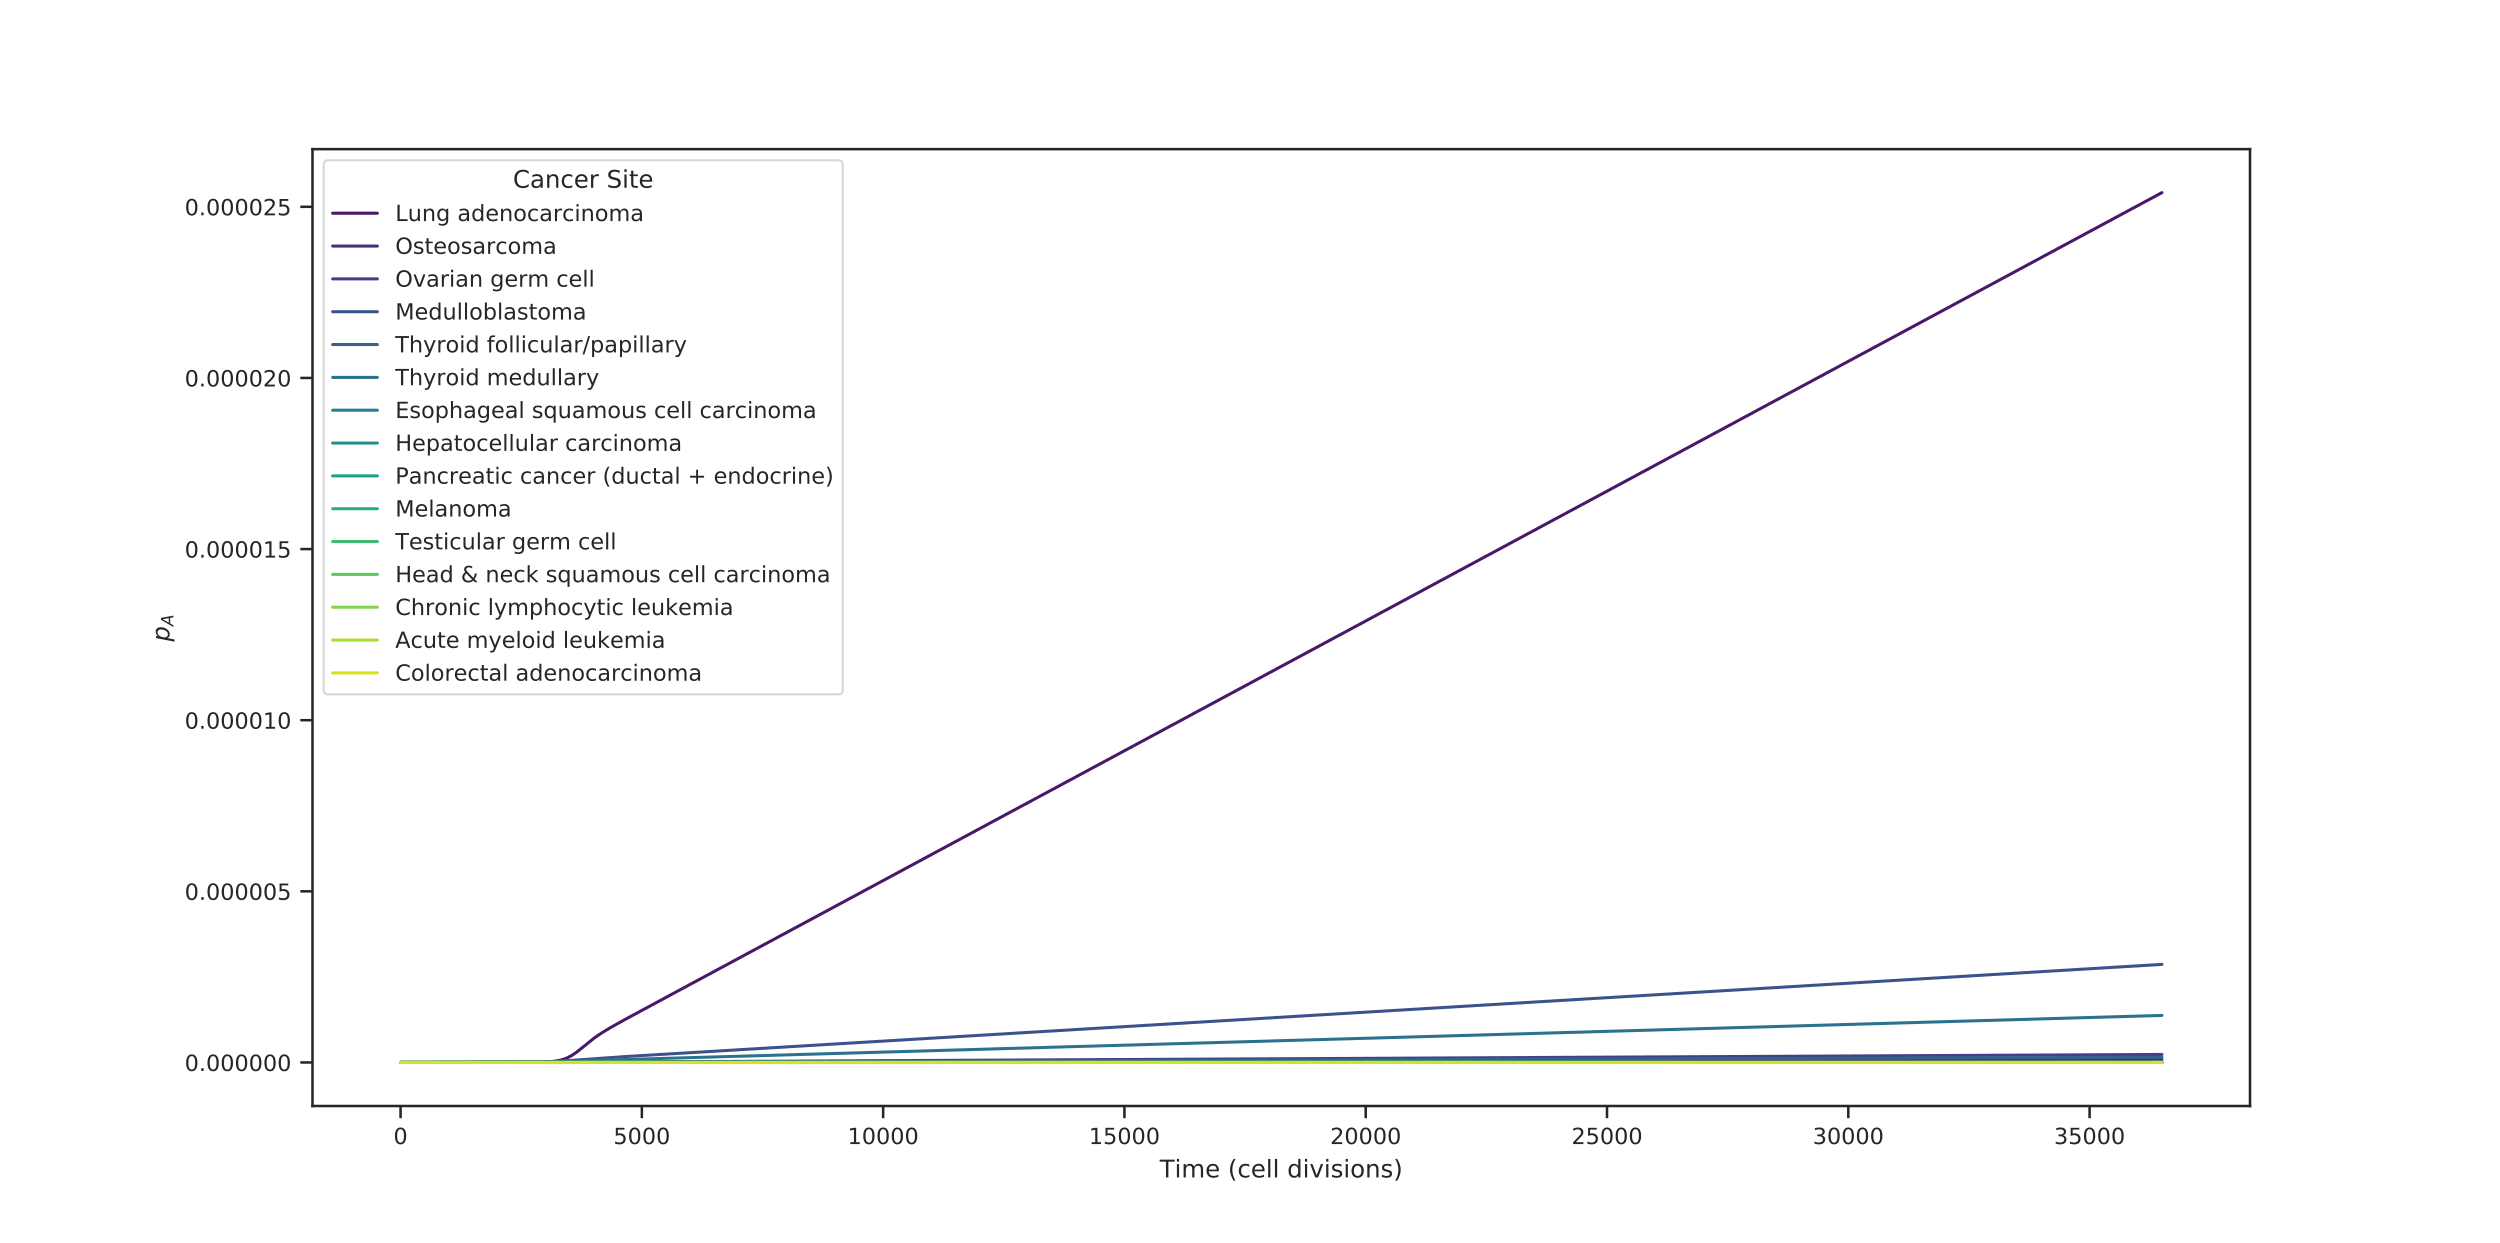 <?xml version="1.0" encoding="utf-8" standalone="no"?>
<!DOCTYPE svg PUBLIC "-//W3C//DTD SVG 1.1//EN"
  "http://www.w3.org/Graphics/SVG/1.1/DTD/svg11.dtd">
<!-- Created with matplotlib (http://matplotlib.org/) -->
<svg height="488.88pt" version="1.1" viewBox="0 0 983.52 488.88" width="983.52pt" xmlns="http://www.w3.org/2000/svg" xmlns:xlink="http://www.w3.org/1999/xlink">
 <defs>
  <style type="text/css">
*{stroke-linecap:butt;stroke-linejoin:round;}
  </style>
 </defs>
 <g id="figure_1">
  <g id="patch_1">
   <path d="M 0 488.88 
L 983.52 488.88 
L 983.52 0 
L 0 0 
z
" style="fill:#ffffff;"/>
  </g>
  <g id="axes_1">
   <g id="patch_2">
    <path d="M 122.94 435.103 
L 885.168 435.103 
L 885.168 58.666 
L 122.94 58.666 
z
" style="fill:#ffffff;"/>
   </g>
   <g id="matplotlib.axis_1">
    <g id="xtick_1">
     <g id="line2d_1">
      <defs>
       <path d="M 0 0 
L 0 4.8 
" id="mafd2896e14" style="stroke:#262626;"/>
      </defs>
      <g>
       <use style="fill:#262626;stroke:#262626;" x="157.587" xlink:href="#mafd2896e14" y="435.103"/>
      </g>
     </g>
     <g id="text_1">
      <!-- 0 -->
      <defs>
       <path d="M 31.781 66.406 
Q 24.172 66.406 20.328 58.906 
Q 16.5 51.422 16.5 36.375 
Q 16.5 21.391 20.328 13.891 
Q 24.172 6.391 31.781 6.391 
Q 39.453 6.391 43.281 13.891 
Q 47.125 21.391 47.125 36.375 
Q 47.125 51.422 43.281 58.906 
Q 39.453 66.406 31.781 66.406 
z
M 31.781 74.219 
Q 44.047 74.219 50.516 64.516 
Q 56.984 54.828 56.984 36.375 
Q 56.984 17.969 50.516 8.266 
Q 44.047 -1.422 31.781 -1.422 
Q 19.531 -1.422 13.062 8.266 
Q 6.594 17.969 6.594 36.375 
Q 6.594 54.828 13.062 64.516 
Q 19.531 74.219 31.781 74.219 
z
" id="DejaVuSans-30"/>
      </defs>
      <g style="fill:#262626;" transform="translate(154.787 450.09)scale(0.088 -0.088)">
       <use xlink:href="#DejaVuSans-30"/>
      </g>
     </g>
    </g>
    <g id="xtick_2">
     <g id="line2d_2">
      <g>
       <use style="fill:#262626;stroke:#262626;" x="252.512" xlink:href="#mafd2896e14" y="435.103"/>
      </g>
     </g>
     <g id="text_2">
      <!-- 5000 -->
      <defs>
       <path d="M 10.797 72.906 
L 49.516 72.906 
L 49.516 64.594 
L 19.828 64.594 
L 19.828 46.734 
Q 21.969 47.469 24.109 47.828 
Q 26.266 48.188 28.422 48.188 
Q 40.625 48.188 47.75 41.5 
Q 54.891 34.812 54.891 23.391 
Q 54.891 11.625 47.562 5.094 
Q 40.234 -1.422 26.906 -1.422 
Q 22.312 -1.422 17.547 -0.641 
Q 12.797 0.141 7.719 1.703 
L 7.719 11.625 
Q 12.109 9.234 16.797 8.062 
Q 21.484 6.891 26.703 6.891 
Q 35.156 6.891 40.078 11.328 
Q 45.016 15.766 45.016 23.391 
Q 45.016 31 40.078 35.438 
Q 35.156 39.891 26.703 39.891 
Q 22.75 39.891 18.812 39.016 
Q 14.891 38.141 10.797 36.281 
z
" id="DejaVuSans-35"/>
      </defs>
      <g style="fill:#262626;" transform="translate(241.314 450.09)scale(0.088 -0.088)">
       <use xlink:href="#DejaVuSans-35"/>
       <use x="63.623" xlink:href="#DejaVuSans-30"/>
       <use x="127.246" xlink:href="#DejaVuSans-30"/>
       <use x="190.869" xlink:href="#DejaVuSans-30"/>
      </g>
     </g>
    </g>
    <g id="xtick_3">
     <g id="line2d_3">
      <g>
       <use style="fill:#262626;stroke:#262626;" x="347.437" xlink:href="#mafd2896e14" y="435.103"/>
      </g>
     </g>
     <g id="text_3">
      <!-- 10000 -->
      <defs>
       <path d="M 12.406 8.297 
L 28.516 8.297 
L 28.516 63.922 
L 10.984 60.406 
L 10.984 69.391 
L 28.422 72.906 
L 38.281 72.906 
L 38.281 8.297 
L 54.391 8.297 
L 54.391 0 
L 12.406 0 
z
" id="DejaVuSans-31"/>
      </defs>
      <g style="fill:#262626;" transform="translate(333.44 450.09)scale(0.088 -0.088)">
       <use xlink:href="#DejaVuSans-31"/>
       <use x="63.623" xlink:href="#DejaVuSans-30"/>
       <use x="127.246" xlink:href="#DejaVuSans-30"/>
       <use x="190.869" xlink:href="#DejaVuSans-30"/>
       <use x="254.492" xlink:href="#DejaVuSans-30"/>
      </g>
     </g>
    </g>
    <g id="xtick_4">
     <g id="line2d_4">
      <g>
       <use style="fill:#262626;stroke:#262626;" x="442.362" xlink:href="#mafd2896e14" y="435.103"/>
      </g>
     </g>
     <g id="text_4">
      <!-- 15000 -->
      <g style="fill:#262626;" transform="translate(428.365 450.09)scale(0.088 -0.088)">
       <use xlink:href="#DejaVuSans-31"/>
       <use x="63.623" xlink:href="#DejaVuSans-35"/>
       <use x="127.246" xlink:href="#DejaVuSans-30"/>
       <use x="190.869" xlink:href="#DejaVuSans-30"/>
       <use x="254.492" xlink:href="#DejaVuSans-30"/>
      </g>
     </g>
    </g>
    <g id="xtick_5">
     <g id="line2d_5">
      <g>
       <use style="fill:#262626;stroke:#262626;" x="537.287" xlink:href="#mafd2896e14" y="435.103"/>
      </g>
     </g>
     <g id="text_5">
      <!-- 20000 -->
      <defs>
       <path d="M 19.188 8.297 
L 53.609 8.297 
L 53.609 0 
L 7.328 0 
L 7.328 8.297 
Q 12.938 14.109 22.625 23.891 
Q 32.328 33.688 34.812 36.531 
Q 39.547 41.844 41.422 45.531 
Q 43.312 49.219 43.312 52.781 
Q 43.312 58.594 39.234 62.25 
Q 35.156 65.922 28.609 65.922 
Q 23.969 65.922 18.812 64.312 
Q 13.672 62.703 7.812 59.422 
L 7.812 69.391 
Q 13.766 71.781 18.938 73 
Q 24.125 74.219 28.422 74.219 
Q 39.75 74.219 46.484 68.547 
Q 53.219 62.891 53.219 53.422 
Q 53.219 48.922 51.531 44.891 
Q 49.859 40.875 45.406 35.406 
Q 44.188 33.984 37.641 27.219 
Q 31.109 20.453 19.188 8.297 
z
" id="DejaVuSans-32"/>
      </defs>
      <g style="fill:#262626;" transform="translate(523.29 450.09)scale(0.088 -0.088)">
       <use xlink:href="#DejaVuSans-32"/>
       <use x="63.623" xlink:href="#DejaVuSans-30"/>
       <use x="127.246" xlink:href="#DejaVuSans-30"/>
       <use x="190.869" xlink:href="#DejaVuSans-30"/>
       <use x="254.492" xlink:href="#DejaVuSans-30"/>
      </g>
     </g>
    </g>
    <g id="xtick_6">
     <g id="line2d_6">
      <g>
       <use style="fill:#262626;stroke:#262626;" x="632.212" xlink:href="#mafd2896e14" y="435.103"/>
      </g>
     </g>
     <g id="text_6">
      <!-- 25000 -->
      <g style="fill:#262626;" transform="translate(618.215 450.09)scale(0.088 -0.088)">
       <use xlink:href="#DejaVuSans-32"/>
       <use x="63.623" xlink:href="#DejaVuSans-35"/>
       <use x="127.246" xlink:href="#DejaVuSans-30"/>
       <use x="190.869" xlink:href="#DejaVuSans-30"/>
       <use x="254.492" xlink:href="#DejaVuSans-30"/>
      </g>
     </g>
    </g>
    <g id="xtick_7">
     <g id="line2d_7">
      <g>
       <use style="fill:#262626;stroke:#262626;" x="727.138" xlink:href="#mafd2896e14" y="435.103"/>
      </g>
     </g>
     <g id="text_7">
      <!-- 30000 -->
      <defs>
       <path d="M 40.578 39.312 
Q 47.656 37.797 51.625 33 
Q 55.609 28.219 55.609 21.188 
Q 55.609 10.406 48.188 4.484 
Q 40.766 -1.422 27.094 -1.422 
Q 22.516 -1.422 17.656 -0.516 
Q 12.797 0.391 7.625 2.203 
L 7.625 11.719 
Q 11.719 9.328 16.594 8.109 
Q 21.484 6.891 26.812 6.891 
Q 36.078 6.891 40.938 10.547 
Q 45.797 14.203 45.797 21.188 
Q 45.797 27.641 41.281 31.266 
Q 36.766 34.906 28.719 34.906 
L 20.219 34.906 
L 20.219 43.016 
L 29.109 43.016 
Q 36.375 43.016 40.234 45.922 
Q 44.094 48.828 44.094 54.297 
Q 44.094 59.906 40.109 62.906 
Q 36.141 65.922 28.719 65.922 
Q 24.656 65.922 20.016 65.031 
Q 15.375 64.156 9.812 62.312 
L 9.812 71.094 
Q 15.438 72.656 20.344 73.438 
Q 25.25 74.219 29.594 74.219 
Q 40.828 74.219 47.359 69.109 
Q 53.906 64.016 53.906 55.328 
Q 53.906 49.266 50.438 45.094 
Q 46.969 40.922 40.578 39.312 
z
" id="DejaVuSans-33"/>
      </defs>
      <g style="fill:#262626;" transform="translate(713.14 450.09)scale(0.088 -0.088)">
       <use xlink:href="#DejaVuSans-33"/>
       <use x="63.623" xlink:href="#DejaVuSans-30"/>
       <use x="127.246" xlink:href="#DejaVuSans-30"/>
       <use x="190.869" xlink:href="#DejaVuSans-30"/>
       <use x="254.492" xlink:href="#DejaVuSans-30"/>
      </g>
     </g>
    </g>
    <g id="xtick_8">
     <g id="line2d_8">
      <g>
       <use style="fill:#262626;stroke:#262626;" x="822.063" xlink:href="#mafd2896e14" y="435.103"/>
      </g>
     </g>
     <g id="text_8">
      <!-- 35000 -->
      <g style="fill:#262626;" transform="translate(808.065 450.09)scale(0.088 -0.088)">
       <use xlink:href="#DejaVuSans-33"/>
       <use x="63.623" xlink:href="#DejaVuSans-35"/>
       <use x="127.246" xlink:href="#DejaVuSans-30"/>
       <use x="190.869" xlink:href="#DejaVuSans-30"/>
       <use x="254.492" xlink:href="#DejaVuSans-30"/>
      </g>
     </g>
    </g>
    <g id="text_9">
     <!-- Time (cell divisions) -->
     <defs>
      <path d="M -0.297 72.906 
L 61.375 72.906 
L 61.375 64.594 
L 35.5 64.594 
L 35.5 0 
L 25.594 0 
L 25.594 64.594 
L -0.297 64.594 
z
" id="DejaVuSans-54"/>
      <path d="M 9.422 54.688 
L 18.406 54.688 
L 18.406 0 
L 9.422 0 
z
M 9.422 75.984 
L 18.406 75.984 
L 18.406 64.594 
L 9.422 64.594 
z
" id="DejaVuSans-69"/>
      <path d="M 52 44.188 
Q 55.375 50.25 60.062 53.125 
Q 64.75 56 71.094 56 
Q 79.641 56 84.281 50.016 
Q 88.922 44.047 88.922 33.016 
L 88.922 0 
L 79.891 0 
L 79.891 32.719 
Q 79.891 40.578 77.094 44.375 
Q 74.312 48.188 68.609 48.188 
Q 61.625 48.188 57.562 43.547 
Q 53.516 38.922 53.516 30.906 
L 53.516 0 
L 44.484 0 
L 44.484 32.719 
Q 44.484 40.625 41.703 44.406 
Q 38.922 48.188 33.109 48.188 
Q 26.219 48.188 22.156 43.531 
Q 18.109 38.875 18.109 30.906 
L 18.109 0 
L 9.078 0 
L 9.078 54.688 
L 18.109 54.688 
L 18.109 46.188 
Q 21.188 51.219 25.484 53.609 
Q 29.781 56 35.688 56 
Q 41.656 56 45.828 52.969 
Q 50 49.953 52 44.188 
z
" id="DejaVuSans-6d"/>
      <path d="M 56.203 29.594 
L 56.203 25.203 
L 14.891 25.203 
Q 15.484 15.922 20.484 11.062 
Q 25.484 6.203 34.422 6.203 
Q 39.594 6.203 44.453 7.469 
Q 49.312 8.734 54.109 11.281 
L 54.109 2.781 
Q 49.266 0.734 44.188 -0.344 
Q 39.109 -1.422 33.891 -1.422 
Q 20.797 -1.422 13.156 6.188 
Q 5.516 13.812 5.516 26.812 
Q 5.516 40.234 12.766 48.109 
Q 20.016 56 32.328 56 
Q 43.359 56 49.781 48.891 
Q 56.203 41.797 56.203 29.594 
z
M 47.219 32.234 
Q 47.125 39.594 43.094 43.984 
Q 39.062 48.391 32.422 48.391 
Q 24.906 48.391 20.391 44.141 
Q 15.875 39.891 15.188 32.172 
z
" id="DejaVuSans-65"/>
      <path id="DejaVuSans-20"/>
      <path d="M 31 75.875 
Q 24.469 64.656 21.281 53.656 
Q 18.109 42.672 18.109 31.391 
Q 18.109 20.125 21.312 9.062 
Q 24.516 -2 31 -13.188 
L 23.188 -13.188 
Q 15.875 -1.703 12.234 9.375 
Q 8.594 20.453 8.594 31.391 
Q 8.594 42.281 12.203 53.312 
Q 15.828 64.359 23.188 75.875 
z
" id="DejaVuSans-28"/>
      <path d="M 48.781 52.594 
L 48.781 44.188 
Q 44.969 46.297 41.141 47.344 
Q 37.312 48.391 33.406 48.391 
Q 24.656 48.391 19.812 42.844 
Q 14.984 37.312 14.984 27.297 
Q 14.984 17.281 19.812 11.734 
Q 24.656 6.203 33.406 6.203 
Q 37.312 6.203 41.141 7.25 
Q 44.969 8.297 48.781 10.406 
L 48.781 2.094 
Q 45.016 0.344 40.984 -0.531 
Q 36.969 -1.422 32.422 -1.422 
Q 20.062 -1.422 12.781 6.344 
Q 5.516 14.109 5.516 27.297 
Q 5.516 40.672 12.859 48.328 
Q 20.219 56 33.016 56 
Q 37.156 56 41.109 55.141 
Q 45.062 54.297 48.781 52.594 
z
" id="DejaVuSans-63"/>
      <path d="M 9.422 75.984 
L 18.406 75.984 
L 18.406 0 
L 9.422 0 
z
" id="DejaVuSans-6c"/>
      <path d="M 45.406 46.391 
L 45.406 75.984 
L 54.391 75.984 
L 54.391 0 
L 45.406 0 
L 45.406 8.203 
Q 42.578 3.328 38.25 0.953 
Q 33.938 -1.422 27.875 -1.422 
Q 17.969 -1.422 11.734 6.484 
Q 5.516 14.406 5.516 27.297 
Q 5.516 40.188 11.734 48.094 
Q 17.969 56 27.875 56 
Q 33.938 56 38.25 53.625 
Q 42.578 51.266 45.406 46.391 
z
M 14.797 27.297 
Q 14.797 17.391 18.875 11.75 
Q 22.953 6.109 30.078 6.109 
Q 37.203 6.109 41.297 11.75 
Q 45.406 17.391 45.406 27.297 
Q 45.406 37.203 41.297 42.844 
Q 37.203 48.484 30.078 48.484 
Q 22.953 48.484 18.875 42.844 
Q 14.797 37.203 14.797 27.297 
z
" id="DejaVuSans-64"/>
      <path d="M 2.984 54.688 
L 12.5 54.688 
L 29.594 8.797 
L 46.688 54.688 
L 56.203 54.688 
L 35.688 0 
L 23.484 0 
z
" id="DejaVuSans-76"/>
      <path d="M 44.281 53.078 
L 44.281 44.578 
Q 40.484 46.531 36.375 47.5 
Q 32.281 48.484 27.875 48.484 
Q 21.188 48.484 17.844 46.438 
Q 14.5 44.391 14.5 40.281 
Q 14.5 37.156 16.891 35.375 
Q 19.281 33.594 26.516 31.984 
L 29.594 31.297 
Q 39.156 29.25 43.188 25.516 
Q 47.219 21.781 47.219 15.094 
Q 47.219 7.469 41.188 3.016 
Q 35.156 -1.422 24.609 -1.422 
Q 20.219 -1.422 15.453 -0.562 
Q 10.688 0.297 5.422 2 
L 5.422 11.281 
Q 10.406 8.688 15.234 7.391 
Q 20.062 6.109 24.812 6.109 
Q 31.156 6.109 34.562 8.281 
Q 37.984 10.453 37.984 14.406 
Q 37.984 18.062 35.516 20.016 
Q 33.062 21.969 24.703 23.781 
L 21.578 24.516 
Q 13.234 26.266 9.516 29.906 
Q 5.812 33.547 5.812 39.891 
Q 5.812 47.609 11.281 51.797 
Q 16.75 56 26.812 56 
Q 31.781 56 36.172 55.266 
Q 40.578 54.547 44.281 53.078 
z
" id="DejaVuSans-73"/>
      <path d="M 30.609 48.391 
Q 23.391 48.391 19.188 42.75 
Q 14.984 37.109 14.984 27.297 
Q 14.984 17.484 19.156 11.844 
Q 23.344 6.203 30.609 6.203 
Q 37.797 6.203 41.984 11.859 
Q 46.188 17.531 46.188 27.297 
Q 46.188 37.016 41.984 42.703 
Q 37.797 48.391 30.609 48.391 
z
M 30.609 56 
Q 42.328 56 49.016 48.375 
Q 55.719 40.766 55.719 27.297 
Q 55.719 13.875 49.016 6.219 
Q 42.328 -1.422 30.609 -1.422 
Q 18.844 -1.422 12.172 6.219 
Q 5.516 13.875 5.516 27.297 
Q 5.516 40.766 12.172 48.375 
Q 18.844 56 30.609 56 
z
" id="DejaVuSans-6f"/>
      <path d="M 54.891 33.016 
L 54.891 0 
L 45.906 0 
L 45.906 32.719 
Q 45.906 40.484 42.875 44.328 
Q 39.844 48.188 33.797 48.188 
Q 26.516 48.188 22.312 43.547 
Q 18.109 38.922 18.109 30.906 
L 18.109 0 
L 9.078 0 
L 9.078 54.688 
L 18.109 54.688 
L 18.109 46.188 
Q 21.344 51.125 25.703 53.562 
Q 30.078 56 35.797 56 
Q 45.219 56 50.047 50.172 
Q 54.891 44.344 54.891 33.016 
z
" id="DejaVuSans-6e"/>
      <path d="M 8.016 75.875 
L 15.828 75.875 
Q 23.141 64.359 26.781 53.312 
Q 30.422 42.281 30.422 31.391 
Q 30.422 20.453 26.781 9.375 
Q 23.141 -1.703 15.828 -13.188 
L 8.016 -13.188 
Q 14.5 -2 17.703 9.062 
Q 20.906 20.125 20.906 31.391 
Q 20.906 42.672 17.703 53.656 
Q 14.5 64.656 8.016 75.875 
z
" id="DejaVuSans-29"/>
     </defs>
     <g style="fill:#262626;" transform="translate(456.237 463.214)scale(0.096 -0.096)">
      <use xlink:href="#DejaVuSans-54"/>
      <use x="61.037" xlink:href="#DejaVuSans-69"/>
      <use x="88.82" xlink:href="#DejaVuSans-6d"/>
      <use x="186.232" xlink:href="#DejaVuSans-65"/>
      <use x="247.756" xlink:href="#DejaVuSans-20"/>
      <use x="279.543" xlink:href="#DejaVuSans-28"/>
      <use x="318.557" xlink:href="#DejaVuSans-63"/>
      <use x="373.537" xlink:href="#DejaVuSans-65"/>
      <use x="435.061" xlink:href="#DejaVuSans-6c"/>
      <use x="462.844" xlink:href="#DejaVuSans-6c"/>
      <use x="490.627" xlink:href="#DejaVuSans-20"/>
      <use x="522.414" xlink:href="#DejaVuSans-64"/>
      <use x="585.891" xlink:href="#DejaVuSans-69"/>
      <use x="613.674" xlink:href="#DejaVuSans-76"/>
      <use x="672.854" xlink:href="#DejaVuSans-69"/>
      <use x="700.637" xlink:href="#DejaVuSans-73"/>
      <use x="752.736" xlink:href="#DejaVuSans-69"/>
      <use x="780.52" xlink:href="#DejaVuSans-6f"/>
      <use x="841.701" xlink:href="#DejaVuSans-6e"/>
      <use x="905.08" xlink:href="#DejaVuSans-73"/>
      <use x="957.18" xlink:href="#DejaVuSans-29"/>
     </g>
    </g>
   </g>
   <g id="matplotlib.axis_2">
    <g id="ytick_1">
     <g id="line2d_9">
      <defs>
       <path d="M 0 0 
L -4.8 0 
" id="mea016c1c25" style="stroke:#262626;"/>
      </defs>
      <g>
       <use style="fill:#262626;stroke:#262626;" x="122.94" xlink:href="#mea016c1c25" y="417.992"/>
      </g>
     </g>
     <g id="text_10">
      <!-- 0.000000 -->
      <defs>
       <path d="M 10.688 12.406 
L 21 12.406 
L 21 0 
L 10.688 0 
z
" id="DejaVuSans-2e"/>
      </defs>
      <g style="fill:#262626;" transform="translate(72.65 421.336)scale(0.088 -0.088)">
       <use xlink:href="#DejaVuSans-30"/>
       <use x="63.623" xlink:href="#DejaVuSans-2e"/>
       <use x="95.41" xlink:href="#DejaVuSans-30"/>
       <use x="159.033" xlink:href="#DejaVuSans-30"/>
       <use x="222.656" xlink:href="#DejaVuSans-30"/>
       <use x="286.279" xlink:href="#DejaVuSans-30"/>
       <use x="349.902" xlink:href="#DejaVuSans-30"/>
       <use x="413.525" xlink:href="#DejaVuSans-30"/>
      </g>
     </g>
    </g>
    <g id="ytick_2">
     <g id="line2d_10">
      <g>
       <use style="fill:#262626;stroke:#262626;" x="122.94" xlink:href="#mea016c1c25" y="350.667"/>
      </g>
     </g>
     <g id="text_11">
      <!-- 0.000005 -->
      <g style="fill:#262626;" transform="translate(72.65 354.01)scale(0.088 -0.088)">
       <use xlink:href="#DejaVuSans-30"/>
       <use x="63.623" xlink:href="#DejaVuSans-2e"/>
       <use x="95.41" xlink:href="#DejaVuSans-30"/>
       <use x="159.033" xlink:href="#DejaVuSans-30"/>
       <use x="222.656" xlink:href="#DejaVuSans-30"/>
       <use x="286.279" xlink:href="#DejaVuSans-30"/>
       <use x="349.902" xlink:href="#DejaVuSans-30"/>
       <use x="413.525" xlink:href="#DejaVuSans-35"/>
      </g>
     </g>
    </g>
    <g id="ytick_3">
     <g id="line2d_11">
      <g>
       <use style="fill:#262626;stroke:#262626;" x="122.94" xlink:href="#mea016c1c25" y="283.341"/>
      </g>
     </g>
     <g id="text_12">
      <!-- 0.000010 -->
      <g style="fill:#262626;" transform="translate(72.65 286.685)scale(0.088 -0.088)">
       <use xlink:href="#DejaVuSans-30"/>
       <use x="63.623" xlink:href="#DejaVuSans-2e"/>
       <use x="95.41" xlink:href="#DejaVuSans-30"/>
       <use x="159.033" xlink:href="#DejaVuSans-30"/>
       <use x="222.656" xlink:href="#DejaVuSans-30"/>
       <use x="286.279" xlink:href="#DejaVuSans-30"/>
       <use x="349.902" xlink:href="#DejaVuSans-31"/>
       <use x="413.525" xlink:href="#DejaVuSans-30"/>
      </g>
     </g>
    </g>
    <g id="ytick_4">
     <g id="line2d_12">
      <g>
       <use style="fill:#262626;stroke:#262626;" x="122.94" xlink:href="#mea016c1c25" y="216.016"/>
      </g>
     </g>
     <g id="text_13">
      <!-- 0.000015 -->
      <g style="fill:#262626;" transform="translate(72.65 219.359)scale(0.088 -0.088)">
       <use xlink:href="#DejaVuSans-30"/>
       <use x="63.623" xlink:href="#DejaVuSans-2e"/>
       <use x="95.41" xlink:href="#DejaVuSans-30"/>
       <use x="159.033" xlink:href="#DejaVuSans-30"/>
       <use x="222.656" xlink:href="#DejaVuSans-30"/>
       <use x="286.279" xlink:href="#DejaVuSans-30"/>
       <use x="349.902" xlink:href="#DejaVuSans-31"/>
       <use x="413.525" xlink:href="#DejaVuSans-35"/>
      </g>
     </g>
    </g>
    <g id="ytick_5">
     <g id="line2d_13">
      <g>
       <use style="fill:#262626;stroke:#262626;" x="122.94" xlink:href="#mea016c1c25" y="148.69"/>
      </g>
     </g>
     <g id="text_14">
      <!-- 0.000020 -->
      <g style="fill:#262626;" transform="translate(72.65 152.034)scale(0.088 -0.088)">
       <use xlink:href="#DejaVuSans-30"/>
       <use x="63.623" xlink:href="#DejaVuSans-2e"/>
       <use x="95.41" xlink:href="#DejaVuSans-30"/>
       <use x="159.033" xlink:href="#DejaVuSans-30"/>
       <use x="222.656" xlink:href="#DejaVuSans-30"/>
       <use x="286.279" xlink:href="#DejaVuSans-30"/>
       <use x="349.902" xlink:href="#DejaVuSans-32"/>
       <use x="413.525" xlink:href="#DejaVuSans-30"/>
      </g>
     </g>
    </g>
    <g id="ytick_6">
     <g id="line2d_14">
      <g>
       <use style="fill:#262626;stroke:#262626;" x="122.94" xlink:href="#mea016c1c25" y="81.365"/>
      </g>
     </g>
     <g id="text_15">
      <!-- 0.000025 -->
      <g style="fill:#262626;" transform="translate(72.65 84.708)scale(0.088 -0.088)">
       <use xlink:href="#DejaVuSans-30"/>
       <use x="63.623" xlink:href="#DejaVuSans-2e"/>
       <use x="95.41" xlink:href="#DejaVuSans-30"/>
       <use x="159.033" xlink:href="#DejaVuSans-30"/>
       <use x="222.656" xlink:href="#DejaVuSans-30"/>
       <use x="286.279" xlink:href="#DejaVuSans-30"/>
       <use x="349.902" xlink:href="#DejaVuSans-32"/>
       <use x="413.525" xlink:href="#DejaVuSans-35"/>
      </g>
     </g>
    </g>
    <g id="text_16">
     <!-- $p_{A}$ -->
     <defs>
      <path d="M 49.609 33.688 
Q 49.609 40.875 46.484 44.672 
Q 43.359 48.484 37.5 48.484 
Q 33.5 48.484 29.859 46.438 
Q 26.219 44.391 23.391 40.484 
Q 20.609 36.625 18.938 31.156 
Q 17.281 25.688 17.281 20.312 
Q 17.281 13.484 20.406 9.797 
Q 23.531 6.109 29.297 6.109 
Q 33.547 6.109 37.188 8.109 
Q 40.828 10.109 43.406 13.922 
Q 46.188 17.922 47.891 23.344 
Q 49.609 28.766 49.609 33.688 
z
M 21.781 46.391 
Q 25.391 51.125 30.297 53.562 
Q 35.203 56 41.219 56 
Q 49.609 56 54.25 50.5 
Q 58.891 45.016 58.891 35.109 
Q 58.891 27 56 19.656 
Q 53.125 12.312 47.703 6.5 
Q 44.094 2.641 39.547 0.609 
Q 35.016 -1.422 29.984 -1.422 
Q 24.172 -1.422 20.219 1 
Q 16.266 3.422 14.312 8.203 
L 8.688 -20.797 
L -0.297 -20.797 
L 14.406 54.688 
L 23.391 54.688 
z
" id="DejaVuSans-Oblique-70"/>
      <path d="M 36.812 72.906 
L 48 72.906 
L 61.531 0 
L 51.219 0 
L 48.188 18.703 
L 15.375 18.703 
L 5.078 0 
L -5.328 0 
z
M 40.375 63.188 
L 19.922 26.906 
L 46.688 26.906 
z
" id="DejaVuSans-Oblique-41"/>
     </defs>
     <g style="fill:#262626;" transform="translate(66.634 252.404)rotate(-90)scale(0.096 -0.096)">
      <use xlink:href="#DejaVuSans-Oblique-70"/>
      <use transform="translate(63.477 -16.406)scale(0.7)" xlink:href="#DejaVuSans-Oblique-41"/>
     </g>
    </g>
   </g>
   <g id="line2d_15">
    <path clip-path="url(#p80db501cb3)" d="M 157.587 417.992 
L 213.004 417.881 
L 216.991 417.642 
L 219.554 417.276 
L 221.547 416.772 
L 223.294 416.102 
L 224.965 415.217 
L 226.749 414.01 
L 229.141 412.093 
L 233.66 408.453 
L 236.507 406.49 
L 240.077 404.319 
L 246 401.011 
L 265.877 390.292 
L 850.521 75.776 
L 850.521 75.776 
" style="fill:none;stroke:#48186a;stroke-linecap:round;stroke-width:1.2;"/>
   </g>
   <g id="line2d_16">
    <path clip-path="url(#p80db501cb3)" d="M 157.587 417.992 
L 255.36 417.881 
L 850.521 416.784 
L 850.521 416.784 
" style="fill:none;stroke:#472d7b;stroke-linecap:round;stroke-width:1.2;"/>
   </g>
   <g id="line2d_17">
    <path clip-path="url(#p80db501cb3)" d="M 157.587 417.992 
L 221.794 417.881 
L 384.515 417.09 
L 850.521 414.829 
L 850.521 414.829 
" style="fill:none;stroke:#424086;stroke-linecap:round;stroke-width:1.2;"/>
   </g>
   <g id="line2d_18">
    <path clip-path="url(#p80db501cb3)" d="M 157.587 417.992 
L 213.308 417.882 
L 218.358 417.622 
L 246.133 415.642 
L 850.521 379.396 
L 850.521 379.396 
" style="fill:none;stroke:#3b528b;stroke-linecap:round;stroke-width:1.2;"/>
   </g>
   <g id="line2d_19">
    <path clip-path="url(#p80db501cb3)" d="M 157.587 417.992 
L 231.951 417.881 
L 850.521 415.917 
L 850.521 415.917 
" style="fill:none;stroke:#33638d;stroke-linecap:round;stroke-width:1.2;"/>
   </g>
   <g id="line2d_20">
    <path clip-path="url(#p80db501cb3)" d="M 157.587 417.992 
L 213.725 417.882 
L 221.965 417.555 
L 234.514 417.132 
L 412.575 412.026 
L 850.521 399.474 
L 850.521 399.474 
" style="fill:none;stroke:#2c728e;stroke-linecap:round;stroke-width:1.2;"/>
   </g>
   <g id="line2d_21">
    <path clip-path="url(#p80db501cb3)" d="M 157.587 417.992 
L 850.521 417.992 
L 850.521 417.992 
" style="fill:none;stroke:#26828e;stroke-linecap:round;stroke-width:1.2;"/>
   </g>
   <g id="line2d_22">
    <path clip-path="url(#p80db501cb3)" d="M 157.587 417.992 
L 850.521 417.992 
L 850.521 417.992 
" style="fill:none;stroke:#21918c;stroke-linecap:round;stroke-width:1.2;"/>
   </g>
   <g id="line2d_23">
    <path clip-path="url(#p80db501cb3)" d="M 157.587 417.992 
L 850.521 417.992 
L 850.521 417.992 
" style="fill:none;stroke:#1fa088;stroke-linecap:round;stroke-width:1.2;"/>
   </g>
   <g id="line2d_24">
    <path clip-path="url(#p80db501cb3)" d="M 157.587 417.992 
L 850.521 417.992 
L 850.521 417.992 
" style="fill:none;stroke:#28ae80;stroke-linecap:round;stroke-width:1.2;"/>
   </g>
   <g id="line2d_25">
    <path clip-path="url(#p80db501cb3)" d="M 157.587 417.992 
L 850.521 417.992 
L 850.521 417.992 
" style="fill:none;stroke:#3fbc73;stroke-linecap:round;stroke-width:1.2;"/>
   </g>
   <g id="line2d_26">
    <path clip-path="url(#p80db501cb3)" d="M 157.587 417.992 
L 850.521 417.992 
L 850.521 417.992 
" style="fill:none;stroke:#5ec962;stroke-linecap:round;stroke-width:1.2;"/>
   </g>
   <g id="line2d_27">
    <path clip-path="url(#p80db501cb3)" d="M 157.587 417.992 
L 850.521 417.992 
L 850.521 417.992 
" style="fill:none;stroke:#84d44b;stroke-linecap:round;stroke-width:1.2;"/>
   </g>
   <g id="line2d_28">
    <path clip-path="url(#p80db501cb3)" d="M 157.587 417.992 
L 850.521 417.992 
L 850.521 417.992 
" style="fill:none;stroke:#addc30;stroke-linecap:round;stroke-width:1.2;"/>
   </g>
   <g id="line2d_29">
    <path clip-path="url(#p80db501cb3)" d="M 157.587 417.992 
L 850.521 417.992 
L 850.521 417.992 
" style="fill:none;stroke:#d8e219;stroke-linecap:round;stroke-width:1.2;"/>
   </g>
   <g id="patch_3">
    <path d="M 122.94 435.103 
L 122.94 58.666 
" style="fill:none;stroke:#262626;stroke-linecap:square;stroke-linejoin:miter;"/>
   </g>
   <g id="patch_4">
    <path d="M 885.168 435.103 
L 885.168 58.666 
" style="fill:none;stroke:#262626;stroke-linecap:square;stroke-linejoin:miter;"/>
   </g>
   <g id="patch_5">
    <path d="M 122.94 435.103 
L 885.168 435.103 
" style="fill:none;stroke:#262626;stroke-linecap:square;stroke-linejoin:miter;"/>
   </g>
   <g id="patch_6">
    <path d="M 122.94 58.666 
L 885.168 58.666 
" style="fill:none;stroke:#262626;stroke-linecap:square;stroke-linejoin:miter;"/>
   </g>
   <g id="legend_1">
    <g id="patch_7">
     <path d="M 129.1 273.148 
L 329.777 273.148 
Q 331.537 273.148 331.537 271.388 
L 331.537 64.826 
Q 331.537 63.066 329.777 63.066 
L 129.1 63.066 
Q 127.34 63.066 127.34 64.826 
L 127.34 271.388 
Q 127.34 273.148 129.1 273.148 
z
" style="fill:#ffffff;opacity:0.8;stroke:#cccccc;stroke-linejoin:miter;stroke-width:0.8;"/>
    </g>
    <g id="text_17">
     <!-- Cancer Site -->
     <defs>
      <path d="M 64.406 67.281 
L 64.406 56.891 
Q 59.422 61.531 53.781 63.812 
Q 48.141 66.109 41.797 66.109 
Q 29.297 66.109 22.656 58.469 
Q 16.016 50.828 16.016 36.375 
Q 16.016 21.969 22.656 14.328 
Q 29.297 6.688 41.797 6.688 
Q 48.141 6.688 53.781 8.984 
Q 59.422 11.281 64.406 15.922 
L 64.406 5.609 
Q 59.234 2.094 53.438 0.328 
Q 47.656 -1.422 41.219 -1.422 
Q 24.656 -1.422 15.125 8.703 
Q 5.609 18.844 5.609 36.375 
Q 5.609 53.953 15.125 64.078 
Q 24.656 74.219 41.219 74.219 
Q 47.75 74.219 53.531 72.484 
Q 59.328 70.75 64.406 67.281 
z
" id="DejaVuSans-43"/>
      <path d="M 34.281 27.484 
Q 23.391 27.484 19.188 25 
Q 14.984 22.516 14.984 16.5 
Q 14.984 11.719 18.141 8.906 
Q 21.297 6.109 26.703 6.109 
Q 34.188 6.109 38.703 11.406 
Q 43.219 16.703 43.219 25.484 
L 43.219 27.484 
z
M 52.203 31.203 
L 52.203 0 
L 43.219 0 
L 43.219 8.297 
Q 40.141 3.328 35.547 0.953 
Q 30.953 -1.422 24.312 -1.422 
Q 15.922 -1.422 10.953 3.297 
Q 6 8.016 6 15.922 
Q 6 25.141 12.172 29.828 
Q 18.359 34.516 30.609 34.516 
L 43.219 34.516 
L 43.219 35.406 
Q 43.219 41.609 39.141 45 
Q 35.062 48.391 27.688 48.391 
Q 23 48.391 18.547 47.266 
Q 14.109 46.141 10.016 43.891 
L 10.016 52.203 
Q 14.938 54.109 19.578 55.047 
Q 24.219 56 28.609 56 
Q 40.484 56 46.344 49.844 
Q 52.203 43.703 52.203 31.203 
z
" id="DejaVuSans-61"/>
      <path d="M 41.109 46.297 
Q 39.594 47.172 37.812 47.578 
Q 36.031 48 33.891 48 
Q 26.266 48 22.188 43.047 
Q 18.109 38.094 18.109 28.812 
L 18.109 0 
L 9.078 0 
L 9.078 54.688 
L 18.109 54.688 
L 18.109 46.188 
Q 20.953 51.172 25.484 53.578 
Q 30.031 56 36.531 56 
Q 37.453 56 38.578 55.875 
Q 39.703 55.766 41.062 55.516 
z
" id="DejaVuSans-72"/>
      <path d="M 53.516 70.516 
L 53.516 60.891 
Q 47.906 63.578 42.922 64.891 
Q 37.938 66.219 33.297 66.219 
Q 25.25 66.219 20.875 63.094 
Q 16.5 59.969 16.5 54.203 
Q 16.5 49.359 19.406 46.891 
Q 22.312 44.438 30.422 42.922 
L 36.375 41.703 
Q 47.406 39.594 52.656 34.297 
Q 57.906 29 57.906 20.125 
Q 57.906 9.516 50.797 4.047 
Q 43.703 -1.422 29.984 -1.422 
Q 24.812 -1.422 18.969 -0.25 
Q 13.141 0.922 6.891 3.219 
L 6.891 13.375 
Q 12.891 10.016 18.656 8.297 
Q 24.422 6.594 29.984 6.594 
Q 38.422 6.594 43.016 9.906 
Q 47.609 13.234 47.609 19.391 
Q 47.609 24.75 44.312 27.781 
Q 41.016 30.812 33.5 32.328 
L 27.484 33.5 
Q 16.453 35.688 11.516 40.375 
Q 6.594 45.062 6.594 53.422 
Q 6.594 63.094 13.406 68.656 
Q 20.219 74.219 32.172 74.219 
Q 37.312 74.219 42.625 73.281 
Q 47.953 72.359 53.516 70.516 
z
" id="DejaVuSans-53"/>
      <path d="M 18.312 70.219 
L 18.312 54.688 
L 36.812 54.688 
L 36.812 47.703 
L 18.312 47.703 
L 18.312 18.016 
Q 18.312 11.328 20.141 9.422 
Q 21.969 7.516 27.594 7.516 
L 36.812 7.516 
L 36.812 0 
L 27.594 0 
Q 17.188 0 13.234 3.875 
Q 9.281 7.766 9.281 18.016 
L 9.281 47.703 
L 2.688 47.703 
L 2.688 54.688 
L 9.281 54.688 
L 9.281 70.219 
z
" id="DejaVuSans-74"/>
     </defs>
     <g style="fill:#262626;" transform="translate(201.796 73.88)scale(0.096 -0.096)">
      <use xlink:href="#DejaVuSans-43"/>
      <use x="69.824" xlink:href="#DejaVuSans-61"/>
      <use x="131.104" xlink:href="#DejaVuSans-6e"/>
      <use x="194.482" xlink:href="#DejaVuSans-63"/>
      <use x="249.463" xlink:href="#DejaVuSans-65"/>
      <use x="310.986" xlink:href="#DejaVuSans-72"/>
      <use x="352.1" xlink:href="#DejaVuSans-20"/>
      <use x="383.887" xlink:href="#DejaVuSans-53"/>
      <use x="447.363" xlink:href="#DejaVuSans-69"/>
      <use x="475.146" xlink:href="#DejaVuSans-74"/>
      <use x="514.355" xlink:href="#DejaVuSans-65"/>
     </g>
    </g>
    <g id="line2d_30">
     <path d="M 130.86 83.883 
L 148.46 83.883 
" style="fill:none;stroke:#48186a;stroke-linecap:round;stroke-width:1.2;"/>
    </g>
    <g id="line2d_31"/>
    <g id="text_18">
     <!-- Lung adenocarcinoma -->
     <defs>
      <path d="M 9.812 72.906 
L 19.672 72.906 
L 19.672 8.297 
L 55.172 8.297 
L 55.172 0 
L 9.812 0 
z
" id="DejaVuSans-4c"/>
      <path d="M 8.5 21.578 
L 8.5 54.688 
L 17.484 54.688 
L 17.484 21.922 
Q 17.484 14.156 20.5 10.266 
Q 23.531 6.391 29.594 6.391 
Q 36.859 6.391 41.078 11.031 
Q 45.312 15.672 45.312 23.688 
L 45.312 54.688 
L 54.297 54.688 
L 54.297 0 
L 45.312 0 
L 45.312 8.406 
Q 42.047 3.422 37.719 1 
Q 33.406 -1.422 27.688 -1.422 
Q 18.266 -1.422 13.375 4.438 
Q 8.5 10.297 8.5 21.578 
z
M 31.109 56 
z
" id="DejaVuSans-75"/>
      <path d="M 45.406 27.984 
Q 45.406 37.75 41.375 43.109 
Q 37.359 48.484 30.078 48.484 
Q 22.859 48.484 18.828 43.109 
Q 14.797 37.75 14.797 27.984 
Q 14.797 18.266 18.828 12.891 
Q 22.859 7.516 30.078 7.516 
Q 37.359 7.516 41.375 12.891 
Q 45.406 18.266 45.406 27.984 
z
M 54.391 6.781 
Q 54.391 -7.172 48.188 -13.984 
Q 42 -20.797 29.203 -20.797 
Q 24.469 -20.797 20.266 -20.094 
Q 16.062 -19.391 12.109 -17.922 
L 12.109 -9.188 
Q 16.062 -11.328 19.922 -12.344 
Q 23.781 -13.375 27.781 -13.375 
Q 36.625 -13.375 41.016 -8.766 
Q 45.406 -4.156 45.406 5.172 
L 45.406 9.625 
Q 42.625 4.781 38.281 2.391 
Q 33.938 0 27.875 0 
Q 17.828 0 11.672 7.656 
Q 5.516 15.328 5.516 27.984 
Q 5.516 40.672 11.672 48.328 
Q 17.828 56 27.875 56 
Q 33.938 56 38.281 53.609 
Q 42.625 51.219 45.406 46.391 
L 45.406 54.688 
L 54.391 54.688 
z
" id="DejaVuSans-67"/>
     </defs>
     <g style="fill:#262626;" transform="translate(155.5 86.963)scale(0.088 -0.088)">
      <use xlink:href="#DejaVuSans-4c"/>
      <use x="55.697" xlink:href="#DejaVuSans-75"/>
      <use x="119.076" xlink:href="#DejaVuSans-6e"/>
      <use x="182.455" xlink:href="#DejaVuSans-67"/>
      <use x="245.932" xlink:href="#DejaVuSans-20"/>
      <use x="277.719" xlink:href="#DejaVuSans-61"/>
      <use x="338.998" xlink:href="#DejaVuSans-64"/>
      <use x="402.475" xlink:href="#DejaVuSans-65"/>
      <use x="463.998" xlink:href="#DejaVuSans-6e"/>
      <use x="527.377" xlink:href="#DejaVuSans-6f"/>
      <use x="588.559" xlink:href="#DejaVuSans-63"/>
      <use x="643.539" xlink:href="#DejaVuSans-61"/>
      <use x="704.818" xlink:href="#DejaVuSans-72"/>
      <use x="745.9" xlink:href="#DejaVuSans-63"/>
      <use x="800.881" xlink:href="#DejaVuSans-69"/>
      <use x="828.664" xlink:href="#DejaVuSans-6e"/>
      <use x="892.043" xlink:href="#DejaVuSans-6f"/>
      <use x="953.225" xlink:href="#DejaVuSans-6d"/>
      <use x="1050.637" xlink:href="#DejaVuSans-61"/>
     </g>
    </g>
    <g id="line2d_32">
     <path d="M 130.86 96.8 
L 148.46 96.8 
" style="fill:none;stroke:#472d7b;stroke-linecap:round;stroke-width:1.2;"/>
    </g>
    <g id="line2d_33"/>
    <g id="text_19">
     <!-- Osteosarcoma -->
     <defs>
      <path d="M 39.406 66.219 
Q 28.656 66.219 22.328 58.203 
Q 16.016 50.203 16.016 36.375 
Q 16.016 22.609 22.328 14.594 
Q 28.656 6.594 39.406 6.594 
Q 50.141 6.594 56.422 14.594 
Q 62.703 22.609 62.703 36.375 
Q 62.703 50.203 56.422 58.203 
Q 50.141 66.219 39.406 66.219 
z
M 39.406 74.219 
Q 54.734 74.219 63.906 63.938 
Q 73.094 53.656 73.094 36.375 
Q 73.094 19.141 63.906 8.859 
Q 54.734 -1.422 39.406 -1.422 
Q 24.031 -1.422 14.812 8.828 
Q 5.609 19.094 5.609 36.375 
Q 5.609 53.656 14.812 63.938 
Q 24.031 74.219 39.406 74.219 
z
" id="DejaVuSans-4f"/>
     </defs>
     <g style="fill:#262626;" transform="translate(155.5 99.88)scale(0.088 -0.088)">
      <use xlink:href="#DejaVuSans-4f"/>
      <use x="78.711" xlink:href="#DejaVuSans-73"/>
      <use x="130.811" xlink:href="#DejaVuSans-74"/>
      <use x="170.02" xlink:href="#DejaVuSans-65"/>
      <use x="231.543" xlink:href="#DejaVuSans-6f"/>
      <use x="292.725" xlink:href="#DejaVuSans-73"/>
      <use x="344.824" xlink:href="#DejaVuSans-61"/>
      <use x="406.104" xlink:href="#DejaVuSans-72"/>
      <use x="447.186" xlink:href="#DejaVuSans-63"/>
      <use x="502.166" xlink:href="#DejaVuSans-6f"/>
      <use x="563.348" xlink:href="#DejaVuSans-6d"/>
      <use x="660.76" xlink:href="#DejaVuSans-61"/>
     </g>
    </g>
    <g id="line2d_34">
     <path d="M 130.86 109.717 
L 148.46 109.717 
" style="fill:none;stroke:#424086;stroke-linecap:round;stroke-width:1.2;"/>
    </g>
    <g id="line2d_35"/>
    <g id="text_20">
     <!-- Ovarian germ cell -->
     <g style="fill:#262626;" transform="translate(155.5 112.797)scale(0.088 -0.088)">
      <use xlink:href="#DejaVuSans-4f"/>
      <use x="78.711" xlink:href="#DejaVuSans-76"/>
      <use x="137.891" xlink:href="#DejaVuSans-61"/>
      <use x="199.17" xlink:href="#DejaVuSans-72"/>
      <use x="240.283" xlink:href="#DejaVuSans-69"/>
      <use x="268.066" xlink:href="#DejaVuSans-61"/>
      <use x="329.346" xlink:href="#DejaVuSans-6e"/>
      <use x="392.725" xlink:href="#DejaVuSans-20"/>
      <use x="424.512" xlink:href="#DejaVuSans-67"/>
      <use x="487.988" xlink:href="#DejaVuSans-65"/>
      <use x="549.512" xlink:href="#DejaVuSans-72"/>
      <use x="590.609" xlink:href="#DejaVuSans-6d"/>
      <use x="688.021" xlink:href="#DejaVuSans-20"/>
      <use x="719.809" xlink:href="#DejaVuSans-63"/>
      <use x="774.789" xlink:href="#DejaVuSans-65"/>
      <use x="836.312" xlink:href="#DejaVuSans-6c"/>
      <use x="864.096" xlink:href="#DejaVuSans-6c"/>
     </g>
    </g>
    <g id="line2d_36">
     <path d="M 130.86 122.633 
L 148.46 122.633 
" style="fill:none;stroke:#3b528b;stroke-linecap:round;stroke-width:1.2;"/>
    </g>
    <g id="line2d_37"/>
    <g id="text_21">
     <!-- Medulloblastoma -->
     <defs>
      <path d="M 9.812 72.906 
L 24.516 72.906 
L 43.109 23.297 
L 61.812 72.906 
L 76.516 72.906 
L 76.516 0 
L 66.891 0 
L 66.891 64.016 
L 48.094 14.016 
L 38.188 14.016 
L 19.391 64.016 
L 19.391 0 
L 9.812 0 
z
" id="DejaVuSans-4d"/>
      <path d="M 48.688 27.297 
Q 48.688 37.203 44.609 42.844 
Q 40.531 48.484 33.406 48.484 
Q 26.266 48.484 22.188 42.844 
Q 18.109 37.203 18.109 27.297 
Q 18.109 17.391 22.188 11.75 
Q 26.266 6.109 33.406 6.109 
Q 40.531 6.109 44.609 11.75 
Q 48.688 17.391 48.688 27.297 
z
M 18.109 46.391 
Q 20.953 51.266 25.266 53.625 
Q 29.594 56 35.594 56 
Q 45.562 56 51.781 48.094 
Q 58.016 40.188 58.016 27.297 
Q 58.016 14.406 51.781 6.484 
Q 45.562 -1.422 35.594 -1.422 
Q 29.594 -1.422 25.266 0.953 
Q 20.953 3.328 18.109 8.203 
L 18.109 0 
L 9.078 0 
L 9.078 75.984 
L 18.109 75.984 
z
" id="DejaVuSans-62"/>
     </defs>
     <g style="fill:#262626;" transform="translate(155.5 125.713)scale(0.088 -0.088)">
      <use xlink:href="#DejaVuSans-4d"/>
      <use x="86.279" xlink:href="#DejaVuSans-65"/>
      <use x="147.803" xlink:href="#DejaVuSans-64"/>
      <use x="211.279" xlink:href="#DejaVuSans-75"/>
      <use x="274.658" xlink:href="#DejaVuSans-6c"/>
      <use x="302.441" xlink:href="#DejaVuSans-6c"/>
      <use x="330.225" xlink:href="#DejaVuSans-6f"/>
      <use x="391.406" xlink:href="#DejaVuSans-62"/>
      <use x="454.883" xlink:href="#DejaVuSans-6c"/>
      <use x="482.666" xlink:href="#DejaVuSans-61"/>
      <use x="543.945" xlink:href="#DejaVuSans-73"/>
      <use x="596.045" xlink:href="#DejaVuSans-74"/>
      <use x="635.254" xlink:href="#DejaVuSans-6f"/>
      <use x="696.436" xlink:href="#DejaVuSans-6d"/>
      <use x="793.848" xlink:href="#DejaVuSans-61"/>
     </g>
    </g>
    <g id="line2d_38">
     <path d="M 130.86 135.55 
L 148.46 135.55 
" style="fill:none;stroke:#33638d;stroke-linecap:round;stroke-width:1.2;"/>
    </g>
    <g id="line2d_39"/>
    <g id="text_22">
     <!-- Thyroid follicular/papillary -->
     <defs>
      <path d="M 54.891 33.016 
L 54.891 0 
L 45.906 0 
L 45.906 32.719 
Q 45.906 40.484 42.875 44.328 
Q 39.844 48.188 33.797 48.188 
Q 26.516 48.188 22.312 43.547 
Q 18.109 38.922 18.109 30.906 
L 18.109 0 
L 9.078 0 
L 9.078 75.984 
L 18.109 75.984 
L 18.109 46.188 
Q 21.344 51.125 25.703 53.562 
Q 30.078 56 35.797 56 
Q 45.219 56 50.047 50.172 
Q 54.891 44.344 54.891 33.016 
z
" id="DejaVuSans-68"/>
      <path d="M 32.172 -5.078 
Q 28.375 -14.844 24.75 -17.812 
Q 21.141 -20.797 15.094 -20.797 
L 7.906 -20.797 
L 7.906 -13.281 
L 13.188 -13.281 
Q 16.891 -13.281 18.938 -11.516 
Q 21 -9.766 23.484 -3.219 
L 25.094 0.875 
L 2.984 54.688 
L 12.5 54.688 
L 29.594 11.922 
L 46.688 54.688 
L 56.203 54.688 
z
" id="DejaVuSans-79"/>
      <path d="M 37.109 75.984 
L 37.109 68.5 
L 28.516 68.5 
Q 23.688 68.5 21.797 66.547 
Q 19.922 64.594 19.922 59.516 
L 19.922 54.688 
L 34.719 54.688 
L 34.719 47.703 
L 19.922 47.703 
L 19.922 0 
L 10.891 0 
L 10.891 47.703 
L 2.297 47.703 
L 2.297 54.688 
L 10.891 54.688 
L 10.891 58.5 
Q 10.891 67.625 15.141 71.797 
Q 19.391 75.984 28.609 75.984 
z
" id="DejaVuSans-66"/>
      <path d="M 25.391 72.906 
L 33.688 72.906 
L 8.297 -9.281 
L 0 -9.281 
z
" id="DejaVuSans-2f"/>
      <path d="M 18.109 8.203 
L 18.109 -20.797 
L 9.078 -20.797 
L 9.078 54.688 
L 18.109 54.688 
L 18.109 46.391 
Q 20.953 51.266 25.266 53.625 
Q 29.594 56 35.594 56 
Q 45.562 56 51.781 48.094 
Q 58.016 40.188 58.016 27.297 
Q 58.016 14.406 51.781 6.484 
Q 45.562 -1.422 35.594 -1.422 
Q 29.594 -1.422 25.266 0.953 
Q 20.953 3.328 18.109 8.203 
z
M 48.688 27.297 
Q 48.688 37.203 44.609 42.844 
Q 40.531 48.484 33.406 48.484 
Q 26.266 48.484 22.188 42.844 
Q 18.109 37.203 18.109 27.297 
Q 18.109 17.391 22.188 11.75 
Q 26.266 6.109 33.406 6.109 
Q 40.531 6.109 44.609 11.75 
Q 48.688 17.391 48.688 27.297 
z
" id="DejaVuSans-70"/>
     </defs>
     <g style="fill:#262626;" transform="translate(155.5 138.63)scale(0.088 -0.088)">
      <use xlink:href="#DejaVuSans-54"/>
      <use x="61.084" xlink:href="#DejaVuSans-68"/>
      <use x="124.463" xlink:href="#DejaVuSans-79"/>
      <use x="183.643" xlink:href="#DejaVuSans-72"/>
      <use x="224.725" xlink:href="#DejaVuSans-6f"/>
      <use x="285.906" xlink:href="#DejaVuSans-69"/>
      <use x="313.689" xlink:href="#DejaVuSans-64"/>
      <use x="377.166" xlink:href="#DejaVuSans-20"/>
      <use x="408.953" xlink:href="#DejaVuSans-66"/>
      <use x="444.158" xlink:href="#DejaVuSans-6f"/>
      <use x="505.34" xlink:href="#DejaVuSans-6c"/>
      <use x="533.123" xlink:href="#DejaVuSans-6c"/>
      <use x="560.906" xlink:href="#DejaVuSans-69"/>
      <use x="588.689" xlink:href="#DejaVuSans-63"/>
      <use x="643.67" xlink:href="#DejaVuSans-75"/>
      <use x="707.049" xlink:href="#DejaVuSans-6c"/>
      <use x="734.832" xlink:href="#DejaVuSans-61"/>
      <use x="796.111" xlink:href="#DejaVuSans-72"/>
      <use x="837.225" xlink:href="#DejaVuSans-2f"/>
      <use x="870.916" xlink:href="#DejaVuSans-70"/>
      <use x="934.393" xlink:href="#DejaVuSans-61"/>
      <use x="995.672" xlink:href="#DejaVuSans-70"/>
      <use x="1059.148" xlink:href="#DejaVuSans-69"/>
      <use x="1086.932" xlink:href="#DejaVuSans-6c"/>
      <use x="1114.715" xlink:href="#DejaVuSans-6c"/>
      <use x="1142.498" xlink:href="#DejaVuSans-61"/>
      <use x="1203.777" xlink:href="#DejaVuSans-72"/>
      <use x="1244.891" xlink:href="#DejaVuSans-79"/>
     </g>
    </g>
    <g id="line2d_40">
     <path d="M 130.86 148.467 
L 148.46 148.467 
" style="fill:none;stroke:#2c728e;stroke-linecap:round;stroke-width:1.2;"/>
    </g>
    <g id="line2d_41"/>
    <g id="text_23">
     <!-- Thyroid medullary -->
     <g style="fill:#262626;" transform="translate(155.5 151.547)scale(0.088 -0.088)">
      <use xlink:href="#DejaVuSans-54"/>
      <use x="61.084" xlink:href="#DejaVuSans-68"/>
      <use x="124.463" xlink:href="#DejaVuSans-79"/>
      <use x="183.643" xlink:href="#DejaVuSans-72"/>
      <use x="224.725" xlink:href="#DejaVuSans-6f"/>
      <use x="285.906" xlink:href="#DejaVuSans-69"/>
      <use x="313.689" xlink:href="#DejaVuSans-64"/>
      <use x="377.166" xlink:href="#DejaVuSans-20"/>
      <use x="408.953" xlink:href="#DejaVuSans-6d"/>
      <use x="506.365" xlink:href="#DejaVuSans-65"/>
      <use x="567.889" xlink:href="#DejaVuSans-64"/>
      <use x="631.365" xlink:href="#DejaVuSans-75"/>
      <use x="694.744" xlink:href="#DejaVuSans-6c"/>
      <use x="722.527" xlink:href="#DejaVuSans-6c"/>
      <use x="750.311" xlink:href="#DejaVuSans-61"/>
      <use x="811.59" xlink:href="#DejaVuSans-72"/>
      <use x="852.703" xlink:href="#DejaVuSans-79"/>
     </g>
    </g>
    <g id="line2d_42">
     <path d="M 130.86 161.384 
L 148.46 161.384 
" style="fill:none;stroke:#26828e;stroke-linecap:round;stroke-width:1.2;"/>
    </g>
    <g id="line2d_43"/>
    <g id="text_24">
     <!-- Esophageal squamous cell carcinoma -->
     <defs>
      <path d="M 9.812 72.906 
L 55.906 72.906 
L 55.906 64.594 
L 19.672 64.594 
L 19.672 43.016 
L 54.391 43.016 
L 54.391 34.719 
L 19.672 34.719 
L 19.672 8.297 
L 56.781 8.297 
L 56.781 0 
L 9.812 0 
z
" id="DejaVuSans-45"/>
      <path d="M 14.797 27.297 
Q 14.797 17.391 18.875 11.75 
Q 22.953 6.109 30.078 6.109 
Q 37.203 6.109 41.297 11.75 
Q 45.406 17.391 45.406 27.297 
Q 45.406 37.203 41.297 42.844 
Q 37.203 48.484 30.078 48.484 
Q 22.953 48.484 18.875 42.844 
Q 14.797 37.203 14.797 27.297 
z
M 45.406 8.203 
Q 42.578 3.328 38.25 0.953 
Q 33.938 -1.422 27.875 -1.422 
Q 17.969 -1.422 11.734 6.484 
Q 5.516 14.406 5.516 27.297 
Q 5.516 40.188 11.734 48.094 
Q 17.969 56 27.875 56 
Q 33.938 56 38.25 53.625 
Q 42.578 51.266 45.406 46.391 
L 45.406 54.688 
L 54.391 54.688 
L 54.391 -20.797 
L 45.406 -20.797 
z
" id="DejaVuSans-71"/>
     </defs>
     <g style="fill:#262626;" transform="translate(155.5 164.464)scale(0.088 -0.088)">
      <use xlink:href="#DejaVuSans-45"/>
      <use x="63.184" xlink:href="#DejaVuSans-73"/>
      <use x="115.283" xlink:href="#DejaVuSans-6f"/>
      <use x="176.465" xlink:href="#DejaVuSans-70"/>
      <use x="239.941" xlink:href="#DejaVuSans-68"/>
      <use x="303.32" xlink:href="#DejaVuSans-61"/>
      <use x="364.6" xlink:href="#DejaVuSans-67"/>
      <use x="428.076" xlink:href="#DejaVuSans-65"/>
      <use x="489.6" xlink:href="#DejaVuSans-61"/>
      <use x="550.879" xlink:href="#DejaVuSans-6c"/>
      <use x="578.662" xlink:href="#DejaVuSans-20"/>
      <use x="610.449" xlink:href="#DejaVuSans-73"/>
      <use x="662.549" xlink:href="#DejaVuSans-71"/>
      <use x="726.025" xlink:href="#DejaVuSans-75"/>
      <use x="789.404" xlink:href="#DejaVuSans-61"/>
      <use x="850.684" xlink:href="#DejaVuSans-6d"/>
      <use x="948.096" xlink:href="#DejaVuSans-6f"/>
      <use x="1009.277" xlink:href="#DejaVuSans-75"/>
      <use x="1072.656" xlink:href="#DejaVuSans-73"/>
      <use x="1124.756" xlink:href="#DejaVuSans-20"/>
      <use x="1156.543" xlink:href="#DejaVuSans-63"/>
      <use x="1211.523" xlink:href="#DejaVuSans-65"/>
      <use x="1273.047" xlink:href="#DejaVuSans-6c"/>
      <use x="1300.83" xlink:href="#DejaVuSans-6c"/>
      <use x="1328.613" xlink:href="#DejaVuSans-20"/>
      <use x="1360.4" xlink:href="#DejaVuSans-63"/>
      <use x="1415.381" xlink:href="#DejaVuSans-61"/>
      <use x="1476.66" xlink:href="#DejaVuSans-72"/>
      <use x="1517.742" xlink:href="#DejaVuSans-63"/>
      <use x="1572.723" xlink:href="#DejaVuSans-69"/>
      <use x="1600.506" xlink:href="#DejaVuSans-6e"/>
      <use x="1663.885" xlink:href="#DejaVuSans-6f"/>
      <use x="1725.066" xlink:href="#DejaVuSans-6d"/>
      <use x="1822.479" xlink:href="#DejaVuSans-61"/>
     </g>
    </g>
    <g id="line2d_44">
     <path d="M 130.86 174.3 
L 148.46 174.3 
" style="fill:none;stroke:#21918c;stroke-linecap:round;stroke-width:1.2;"/>
    </g>
    <g id="line2d_45"/>
    <g id="text_25">
     <!-- Hepatocellular carcinoma -->
     <defs>
      <path d="M 9.812 72.906 
L 19.672 72.906 
L 19.672 43.016 
L 55.516 43.016 
L 55.516 72.906 
L 65.375 72.906 
L 65.375 0 
L 55.516 0 
L 55.516 34.719 
L 19.672 34.719 
L 19.672 0 
L 9.812 0 
z
" id="DejaVuSans-48"/>
     </defs>
     <g style="fill:#262626;" transform="translate(155.5 177.38)scale(0.088 -0.088)">
      <use xlink:href="#DejaVuSans-48"/>
      <use x="75.195" xlink:href="#DejaVuSans-65"/>
      <use x="136.719" xlink:href="#DejaVuSans-70"/>
      <use x="200.195" xlink:href="#DejaVuSans-61"/>
      <use x="261.475" xlink:href="#DejaVuSans-74"/>
      <use x="300.684" xlink:href="#DejaVuSans-6f"/>
      <use x="361.865" xlink:href="#DejaVuSans-63"/>
      <use x="416.846" xlink:href="#DejaVuSans-65"/>
      <use x="478.369" xlink:href="#DejaVuSans-6c"/>
      <use x="506.152" xlink:href="#DejaVuSans-6c"/>
      <use x="533.936" xlink:href="#DejaVuSans-75"/>
      <use x="597.314" xlink:href="#DejaVuSans-6c"/>
      <use x="625.098" xlink:href="#DejaVuSans-61"/>
      <use x="686.377" xlink:href="#DejaVuSans-72"/>
      <use x="727.49" xlink:href="#DejaVuSans-20"/>
      <use x="759.277" xlink:href="#DejaVuSans-63"/>
      <use x="814.258" xlink:href="#DejaVuSans-61"/>
      <use x="875.537" xlink:href="#DejaVuSans-72"/>
      <use x="916.619" xlink:href="#DejaVuSans-63"/>
      <use x="971.6" xlink:href="#DejaVuSans-69"/>
      <use x="999.383" xlink:href="#DejaVuSans-6e"/>
      <use x="1062.762" xlink:href="#DejaVuSans-6f"/>
      <use x="1123.943" xlink:href="#DejaVuSans-6d"/>
      <use x="1221.355" xlink:href="#DejaVuSans-61"/>
     </g>
    </g>
    <g id="line2d_46">
     <path d="M 130.86 187.217 
L 148.46 187.217 
" style="fill:none;stroke:#1fa088;stroke-linecap:round;stroke-width:1.2;"/>
    </g>
    <g id="line2d_47"/>
    <g id="text_26">
     <!-- Pancreatic cancer (ductal + endocrine) -->
     <defs>
      <path d="M 19.672 64.797 
L 19.672 37.406 
L 32.078 37.406 
Q 38.969 37.406 42.719 40.969 
Q 46.484 44.531 46.484 51.125 
Q 46.484 57.672 42.719 61.234 
Q 38.969 64.797 32.078 64.797 
z
M 9.812 72.906 
L 32.078 72.906 
Q 44.344 72.906 50.609 67.359 
Q 56.891 61.812 56.891 51.125 
Q 56.891 40.328 50.609 34.812 
Q 44.344 29.297 32.078 29.297 
L 19.672 29.297 
L 19.672 0 
L 9.812 0 
z
" id="DejaVuSans-50"/>
      <path d="M 46 62.703 
L 46 35.5 
L 73.188 35.5 
L 73.188 27.203 
L 46 27.203 
L 46 0 
L 37.797 0 
L 37.797 27.203 
L 10.594 27.203 
L 10.594 35.5 
L 37.797 35.5 
L 37.797 62.703 
z
" id="DejaVuSans-2b"/>
     </defs>
     <g style="fill:#262626;" transform="translate(155.5 190.297)scale(0.088 -0.088)">
      <use xlink:href="#DejaVuSans-50"/>
      <use x="60.24" xlink:href="#DejaVuSans-61"/>
      <use x="121.52" xlink:href="#DejaVuSans-6e"/>
      <use x="184.898" xlink:href="#DejaVuSans-63"/>
      <use x="239.879" xlink:href="#DejaVuSans-72"/>
      <use x="280.961" xlink:href="#DejaVuSans-65"/>
      <use x="342.484" xlink:href="#DejaVuSans-61"/>
      <use x="403.764" xlink:href="#DejaVuSans-74"/>
      <use x="442.973" xlink:href="#DejaVuSans-69"/>
      <use x="470.756" xlink:href="#DejaVuSans-63"/>
      <use x="525.736" xlink:href="#DejaVuSans-20"/>
      <use x="557.523" xlink:href="#DejaVuSans-63"/>
      <use x="612.504" xlink:href="#DejaVuSans-61"/>
      <use x="673.783" xlink:href="#DejaVuSans-6e"/>
      <use x="737.162" xlink:href="#DejaVuSans-63"/>
      <use x="792.143" xlink:href="#DejaVuSans-65"/>
      <use x="853.666" xlink:href="#DejaVuSans-72"/>
      <use x="894.779" xlink:href="#DejaVuSans-20"/>
      <use x="926.566" xlink:href="#DejaVuSans-28"/>
      <use x="965.58" xlink:href="#DejaVuSans-64"/>
      <use x="1029.057" xlink:href="#DejaVuSans-75"/>
      <use x="1092.436" xlink:href="#DejaVuSans-63"/>
      <use x="1147.416" xlink:href="#DejaVuSans-74"/>
      <use x="1186.625" xlink:href="#DejaVuSans-61"/>
      <use x="1247.904" xlink:href="#DejaVuSans-6c"/>
      <use x="1275.688" xlink:href="#DejaVuSans-20"/>
      <use x="1307.475" xlink:href="#DejaVuSans-2b"/>
      <use x="1391.264" xlink:href="#DejaVuSans-20"/>
      <use x="1423.051" xlink:href="#DejaVuSans-65"/>
      <use x="1484.574" xlink:href="#DejaVuSans-6e"/>
      <use x="1547.953" xlink:href="#DejaVuSans-64"/>
      <use x="1611.43" xlink:href="#DejaVuSans-6f"/>
      <use x="1672.611" xlink:href="#DejaVuSans-63"/>
      <use x="1727.592" xlink:href="#DejaVuSans-72"/>
      <use x="1768.705" xlink:href="#DejaVuSans-69"/>
      <use x="1796.488" xlink:href="#DejaVuSans-6e"/>
      <use x="1859.867" xlink:href="#DejaVuSans-65"/>
      <use x="1921.391" xlink:href="#DejaVuSans-29"/>
     </g>
    </g>
    <g id="line2d_48">
     <path d="M 130.86 200.134 
L 148.46 200.134 
" style="fill:none;stroke:#28ae80;stroke-linecap:round;stroke-width:1.2;"/>
    </g>
    <g id="line2d_49"/>
    <g id="text_27">
     <!-- Melanoma -->
     <g style="fill:#262626;" transform="translate(155.5 203.214)scale(0.088 -0.088)">
      <use xlink:href="#DejaVuSans-4d"/>
      <use x="86.279" xlink:href="#DejaVuSans-65"/>
      <use x="147.803" xlink:href="#DejaVuSans-6c"/>
      <use x="175.586" xlink:href="#DejaVuSans-61"/>
      <use x="236.865" xlink:href="#DejaVuSans-6e"/>
      <use x="300.244" xlink:href="#DejaVuSans-6f"/>
      <use x="361.426" xlink:href="#DejaVuSans-6d"/>
      <use x="458.838" xlink:href="#DejaVuSans-61"/>
     </g>
    </g>
    <g id="line2d_50">
     <path d="M 130.86 213.051 
L 148.46 213.051 
" style="fill:none;stroke:#3fbc73;stroke-linecap:round;stroke-width:1.2;"/>
    </g>
    <g id="line2d_51"/>
    <g id="text_28">
     <!-- Testicular germ cell -->
     <g style="fill:#262626;" transform="translate(155.5 216.131)scale(0.088 -0.088)">
      <use xlink:href="#DejaVuSans-54"/>
      <use x="60.818" xlink:href="#DejaVuSans-65"/>
      <use x="122.342" xlink:href="#DejaVuSans-73"/>
      <use x="174.441" xlink:href="#DejaVuSans-74"/>
      <use x="213.65" xlink:href="#DejaVuSans-69"/>
      <use x="241.434" xlink:href="#DejaVuSans-63"/>
      <use x="296.414" xlink:href="#DejaVuSans-75"/>
      <use x="359.793" xlink:href="#DejaVuSans-6c"/>
      <use x="387.576" xlink:href="#DejaVuSans-61"/>
      <use x="448.855" xlink:href="#DejaVuSans-72"/>
      <use x="489.969" xlink:href="#DejaVuSans-20"/>
      <use x="521.756" xlink:href="#DejaVuSans-67"/>
      <use x="585.232" xlink:href="#DejaVuSans-65"/>
      <use x="646.756" xlink:href="#DejaVuSans-72"/>
      <use x="687.854" xlink:href="#DejaVuSans-6d"/>
      <use x="785.266" xlink:href="#DejaVuSans-20"/>
      <use x="817.053" xlink:href="#DejaVuSans-63"/>
      <use x="872.033" xlink:href="#DejaVuSans-65"/>
      <use x="933.557" xlink:href="#DejaVuSans-6c"/>
      <use x="961.34" xlink:href="#DejaVuSans-6c"/>
     </g>
    </g>
    <g id="line2d_52">
     <path d="M 130.86 225.967 
L 148.46 225.967 
" style="fill:none;stroke:#5ec962;stroke-linecap:round;stroke-width:1.2;"/>
    </g>
    <g id="line2d_53"/>
    <g id="text_29">
     <!-- Head &amp; neck squamous cell carcinoma -->
     <defs>
      <path d="M 24.312 39.203 
Q 19.875 35.25 17.797 31.312 
Q 15.719 27.391 15.719 23.094 
Q 15.719 15.969 20.891 11.234 
Q 26.078 6.5 33.891 6.5 
Q 38.531 6.5 42.578 8.031 
Q 46.625 9.578 50.203 12.703 
z
M 31.203 44.672 
L 56 19.281 
Q 58.891 23.641 60.5 28.594 
Q 62.109 33.547 62.406 39.109 
L 71.484 39.109 
Q 70.906 32.672 68.359 26.359 
Q 65.828 20.062 61.281 13.922 
L 74.906 0 
L 62.594 0 
L 55.609 7.172 
Q 50.531 2.828 44.969 0.703 
Q 39.406 -1.422 33.016 -1.422 
Q 21.234 -1.422 13.766 5.297 
Q 6.297 12.016 6.297 22.516 
Q 6.297 28.766 9.562 34.25 
Q 12.844 39.75 19.391 44.578 
Q 17.047 47.656 15.812 50.703 
Q 14.594 53.766 14.594 56.688 
Q 14.594 64.594 20.016 69.406 
Q 25.438 74.219 34.422 74.219 
Q 38.484 74.219 42.5 73.344 
Q 46.531 72.469 50.688 70.703 
L 50.688 61.812 
Q 46.438 64.109 42.578 65.297 
Q 38.719 66.5 35.406 66.5 
Q 30.281 66.5 27.078 63.781 
Q 23.875 61.078 23.875 56.781 
Q 23.875 54.297 25.312 51.781 
Q 26.766 49.266 31.203 44.672 
z
" id="DejaVuSans-26"/>
      <path d="M 9.078 75.984 
L 18.109 75.984 
L 18.109 31.109 
L 44.922 54.688 
L 56.391 54.688 
L 27.391 29.109 
L 57.625 0 
L 45.906 0 
L 18.109 26.703 
L 18.109 0 
L 9.078 0 
z
" id="DejaVuSans-6b"/>
     </defs>
     <g style="fill:#262626;" transform="translate(155.5 229.047)scale(0.088 -0.088)">
      <use xlink:href="#DejaVuSans-48"/>
      <use x="75.195" xlink:href="#DejaVuSans-65"/>
      <use x="136.719" xlink:href="#DejaVuSans-61"/>
      <use x="197.998" xlink:href="#DejaVuSans-64"/>
      <use x="261.475" xlink:href="#DejaVuSans-20"/>
      <use x="293.262" xlink:href="#DejaVuSans-26"/>
      <use x="371.24" xlink:href="#DejaVuSans-20"/>
      <use x="403.027" xlink:href="#DejaVuSans-6e"/>
      <use x="466.406" xlink:href="#DejaVuSans-65"/>
      <use x="527.93" xlink:href="#DejaVuSans-63"/>
      <use x="582.91" xlink:href="#DejaVuSans-6b"/>
      <use x="640.82" xlink:href="#DejaVuSans-20"/>
      <use x="672.607" xlink:href="#DejaVuSans-73"/>
      <use x="724.707" xlink:href="#DejaVuSans-71"/>
      <use x="788.184" xlink:href="#DejaVuSans-75"/>
      <use x="851.562" xlink:href="#DejaVuSans-61"/>
      <use x="912.842" xlink:href="#DejaVuSans-6d"/>
      <use x="1010.254" xlink:href="#DejaVuSans-6f"/>
      <use x="1071.436" xlink:href="#DejaVuSans-75"/>
      <use x="1134.814" xlink:href="#DejaVuSans-73"/>
      <use x="1186.914" xlink:href="#DejaVuSans-20"/>
      <use x="1218.701" xlink:href="#DejaVuSans-63"/>
      <use x="1273.682" xlink:href="#DejaVuSans-65"/>
      <use x="1335.205" xlink:href="#DejaVuSans-6c"/>
      <use x="1362.988" xlink:href="#DejaVuSans-6c"/>
      <use x="1390.771" xlink:href="#DejaVuSans-20"/>
      <use x="1422.559" xlink:href="#DejaVuSans-63"/>
      <use x="1477.539" xlink:href="#DejaVuSans-61"/>
      <use x="1538.818" xlink:href="#DejaVuSans-72"/>
      <use x="1579.9" xlink:href="#DejaVuSans-63"/>
      <use x="1634.881" xlink:href="#DejaVuSans-69"/>
      <use x="1662.664" xlink:href="#DejaVuSans-6e"/>
      <use x="1726.043" xlink:href="#DejaVuSans-6f"/>
      <use x="1787.225" xlink:href="#DejaVuSans-6d"/>
      <use x="1884.637" xlink:href="#DejaVuSans-61"/>
     </g>
    </g>
    <g id="line2d_54">
     <path d="M 130.86 238.884 
L 148.46 238.884 
" style="fill:none;stroke:#84d44b;stroke-linecap:round;stroke-width:1.2;"/>
    </g>
    <g id="line2d_55"/>
    <g id="text_30">
     <!-- Chronic lymphocytic leukemia -->
     <g style="fill:#262626;" transform="translate(155.5 241.964)scale(0.088 -0.088)">
      <use xlink:href="#DejaVuSans-43"/>
      <use x="69.824" xlink:href="#DejaVuSans-68"/>
      <use x="133.203" xlink:href="#DejaVuSans-72"/>
      <use x="174.285" xlink:href="#DejaVuSans-6f"/>
      <use x="235.467" xlink:href="#DejaVuSans-6e"/>
      <use x="298.846" xlink:href="#DejaVuSans-69"/>
      <use x="326.629" xlink:href="#DejaVuSans-63"/>
      <use x="381.609" xlink:href="#DejaVuSans-20"/>
      <use x="413.396" xlink:href="#DejaVuSans-6c"/>
      <use x="441.18" xlink:href="#DejaVuSans-79"/>
      <use x="500.359" xlink:href="#DejaVuSans-6d"/>
      <use x="597.771" xlink:href="#DejaVuSans-70"/>
      <use x="661.248" xlink:href="#DejaVuSans-68"/>
      <use x="724.627" xlink:href="#DejaVuSans-6f"/>
      <use x="785.809" xlink:href="#DejaVuSans-63"/>
      <use x="840.789" xlink:href="#DejaVuSans-79"/>
      <use x="899.969" xlink:href="#DejaVuSans-74"/>
      <use x="939.178" xlink:href="#DejaVuSans-69"/>
      <use x="966.961" xlink:href="#DejaVuSans-63"/>
      <use x="1021.941" xlink:href="#DejaVuSans-20"/>
      <use x="1053.729" xlink:href="#DejaVuSans-6c"/>
      <use x="1081.512" xlink:href="#DejaVuSans-65"/>
      <use x="1143.035" xlink:href="#DejaVuSans-75"/>
      <use x="1206.414" xlink:href="#DejaVuSans-6b"/>
      <use x="1264.277" xlink:href="#DejaVuSans-65"/>
      <use x="1325.801" xlink:href="#DejaVuSans-6d"/>
      <use x="1423.213" xlink:href="#DejaVuSans-69"/>
      <use x="1450.996" xlink:href="#DejaVuSans-61"/>
     </g>
    </g>
    <g id="line2d_56">
     <path d="M 130.86 251.801 
L 148.46 251.801 
" style="fill:none;stroke:#addc30;stroke-linecap:round;stroke-width:1.2;"/>
    </g>
    <g id="line2d_57"/>
    <g id="text_31">
     <!-- Acute myeloid leukemia -->
     <defs>
      <path d="M 34.188 63.188 
L 20.797 26.906 
L 47.609 26.906 
z
M 28.609 72.906 
L 39.797 72.906 
L 67.578 0 
L 57.328 0 
L 50.688 18.703 
L 17.828 18.703 
L 11.188 0 
L 0.781 0 
z
" id="DejaVuSans-41"/>
     </defs>
     <g style="fill:#262626;" transform="translate(155.5 254.881)scale(0.088 -0.088)">
      <use xlink:href="#DejaVuSans-41"/>
      <use x="68.393" xlink:href="#DejaVuSans-63"/>
      <use x="123.373" xlink:href="#DejaVuSans-75"/>
      <use x="186.752" xlink:href="#DejaVuSans-74"/>
      <use x="225.961" xlink:href="#DejaVuSans-65"/>
      <use x="287.484" xlink:href="#DejaVuSans-20"/>
      <use x="319.271" xlink:href="#DejaVuSans-6d"/>
      <use x="416.684" xlink:href="#DejaVuSans-79"/>
      <use x="475.863" xlink:href="#DejaVuSans-65"/>
      <use x="537.387" xlink:href="#DejaVuSans-6c"/>
      <use x="565.17" xlink:href="#DejaVuSans-6f"/>
      <use x="626.352" xlink:href="#DejaVuSans-69"/>
      <use x="654.135" xlink:href="#DejaVuSans-64"/>
      <use x="717.611" xlink:href="#DejaVuSans-20"/>
      <use x="749.398" xlink:href="#DejaVuSans-6c"/>
      <use x="777.182" xlink:href="#DejaVuSans-65"/>
      <use x="838.705" xlink:href="#DejaVuSans-75"/>
      <use x="902.084" xlink:href="#DejaVuSans-6b"/>
      <use x="959.947" xlink:href="#DejaVuSans-65"/>
      <use x="1021.471" xlink:href="#DejaVuSans-6d"/>
      <use x="1118.883" xlink:href="#DejaVuSans-69"/>
      <use x="1146.666" xlink:href="#DejaVuSans-61"/>
     </g>
    </g>
    <g id="line2d_58">
     <path d="M 130.86 264.718 
L 148.46 264.718 
" style="fill:none;stroke:#d8e219;stroke-linecap:round;stroke-width:1.2;"/>
    </g>
    <g id="line2d_59"/>
    <g id="text_32">
     <!-- Colorectal adenocarcinoma -->
     <g style="fill:#262626;" transform="translate(155.5 267.798)scale(0.088 -0.088)">
      <use xlink:href="#DejaVuSans-43"/>
      <use x="69.824" xlink:href="#DejaVuSans-6f"/>
      <use x="131.006" xlink:href="#DejaVuSans-6c"/>
      <use x="158.789" xlink:href="#DejaVuSans-6f"/>
      <use x="219.971" xlink:href="#DejaVuSans-72"/>
      <use x="261.053" xlink:href="#DejaVuSans-65"/>
      <use x="322.576" xlink:href="#DejaVuSans-63"/>
      <use x="377.557" xlink:href="#DejaVuSans-74"/>
      <use x="416.766" xlink:href="#DejaVuSans-61"/>
      <use x="478.045" xlink:href="#DejaVuSans-6c"/>
      <use x="505.828" xlink:href="#DejaVuSans-20"/>
      <use x="537.615" xlink:href="#DejaVuSans-61"/>
      <use x="598.895" xlink:href="#DejaVuSans-64"/>
      <use x="662.371" xlink:href="#DejaVuSans-65"/>
      <use x="723.895" xlink:href="#DejaVuSans-6e"/>
      <use x="787.273" xlink:href="#DejaVuSans-6f"/>
      <use x="848.455" xlink:href="#DejaVuSans-63"/>
      <use x="903.436" xlink:href="#DejaVuSans-61"/>
      <use x="964.715" xlink:href="#DejaVuSans-72"/>
      <use x="1005.797" xlink:href="#DejaVuSans-63"/>
      <use x="1060.777" xlink:href="#DejaVuSans-69"/>
      <use x="1088.561" xlink:href="#DejaVuSans-6e"/>
      <use x="1151.939" xlink:href="#DejaVuSans-6f"/>
      <use x="1213.121" xlink:href="#DejaVuSans-6d"/>
      <use x="1310.533" xlink:href="#DejaVuSans-61"/>
     </g>
    </g>
   </g>
  </g>
 </g>
 <defs>
  <clipPath id="p80db501cb3">
   <rect height="376.438" width="762.228" x="122.94" y="58.666"/>
  </clipPath>
 </defs>
</svg>
